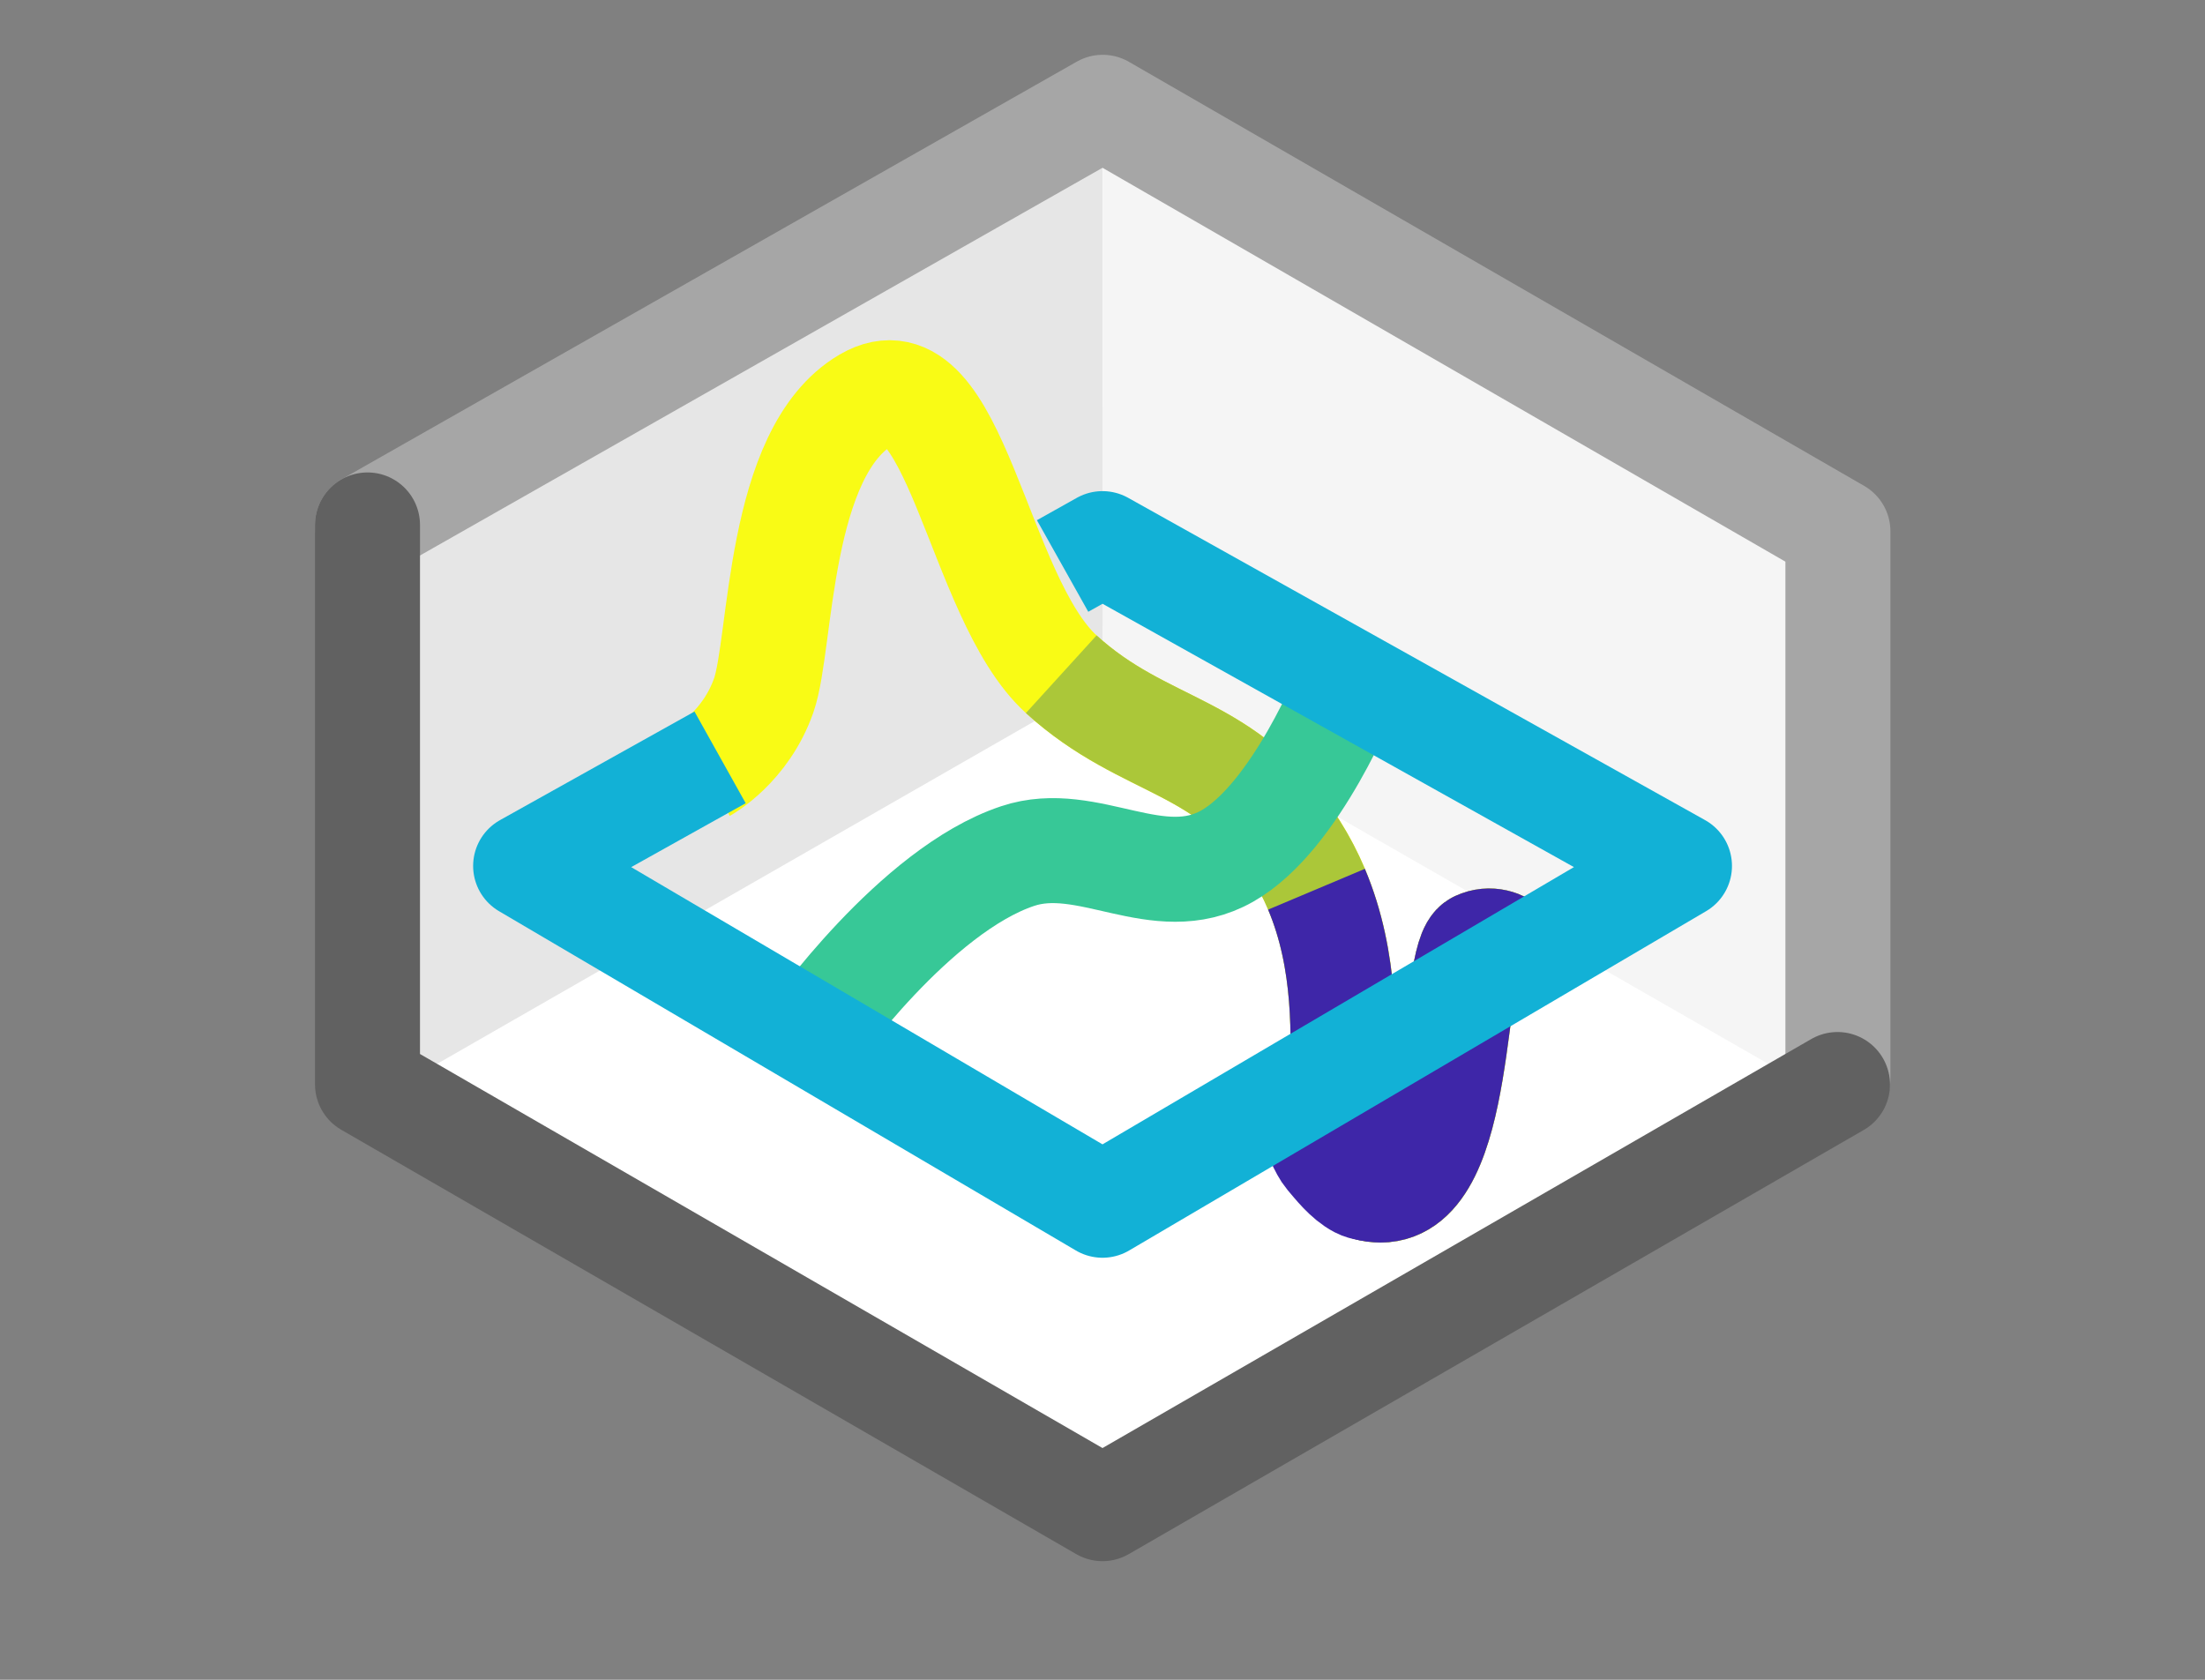 <svg width="21" height="16" viewBox="0 0 21 16" fill="none" xmlns="http://www.w3.org/2000/svg">
<rect x="0" y="0" width="21" height="16" fill="#808080" stroke="none"/>
<path d="M10.5 1L3.5 5V10.5L10.5 14.5L17.5 10.5V5L10.5 1Z" fill="white"/>
<path d="M10.502 6.497L10.504 1L17.327 4.932V10.412L10.502 6.497Z" fill="#F5F5F5"/>
<path d="M10.502 6.497L10.5 1L3.677 4.937L3.677 10.412L10.502 6.497Z" fill="#E6E6E6"/>
<path d="M17.504 10.273V5.061L10.502 1.022L3.5 5" stroke="#A6A6A6" stroke-linecap="round" stroke-linejoin="round"/>
<path d="M3.5 5V10.328L10.5 14.37L17.5 10.33" stroke="#616161" stroke-linecap="round" stroke-linejoin="round"/>
<path d="M14.505 9.177C14.505 9.177 14.32 8.873 14.068 8.989C13.816 9.104 13.958 11.335 13.149 11.335C12.34 11.335 13.268 9.55 12.335 8.08C11.689 7.062 10.916 7.158 10.108 6.423C9.3 5.687 9.1 3.312 8.25 3.808C7.399 4.304 7.447 6.128 7.274 6.622C7.102 7.116 6.708 7.334 6.708 7.334" stroke="#F9FB15"/>
<path d="M10.107 6.422C10.915 7.157 11.688 7.062 12.334 8.08C12.415 8.208 12.483 8.339 12.538 8.47C13.119 9.848 12.409 11.335 13.148 11.335C13.958 11.335 13.815 9.104 14.067 8.989C14.319 8.873 14.504 9.176 14.504 9.176" stroke="#ABC739"/>
<path d="M14.504 9.176C14.504 9.176 14.319 8.873 14.067 8.989C13.815 9.104 13.958 11.335 13.148 11.335C12.41 11.335 13.119 9.848 12.538 8.47" stroke="#3E26A8"/>
<path d="M12.404 10.396C12.404 10.396 12.527 10.872 12.646 11.014C12.716 11.096 12.82 11.231 12.942 11.294C13.031 11.341 13.228 11.328 13.228 11.328" stroke="#3E26A8"/>
<path d="M7.736 9.867C7.736 9.867 8.712 8.48 9.692 8.154C10.362 7.93 11.03 8.527 11.688 8.154C12.347 7.78 12.839 6.531 12.839 6.531" stroke="#37C897"/>
<path d="M6.858 7.214L5.006 8.248L10.5 11.48L15.995 8.248L10.5 5.178L10.12 5.391" stroke="#12B1D6" stroke-linejoin="round"/>

</svg>
